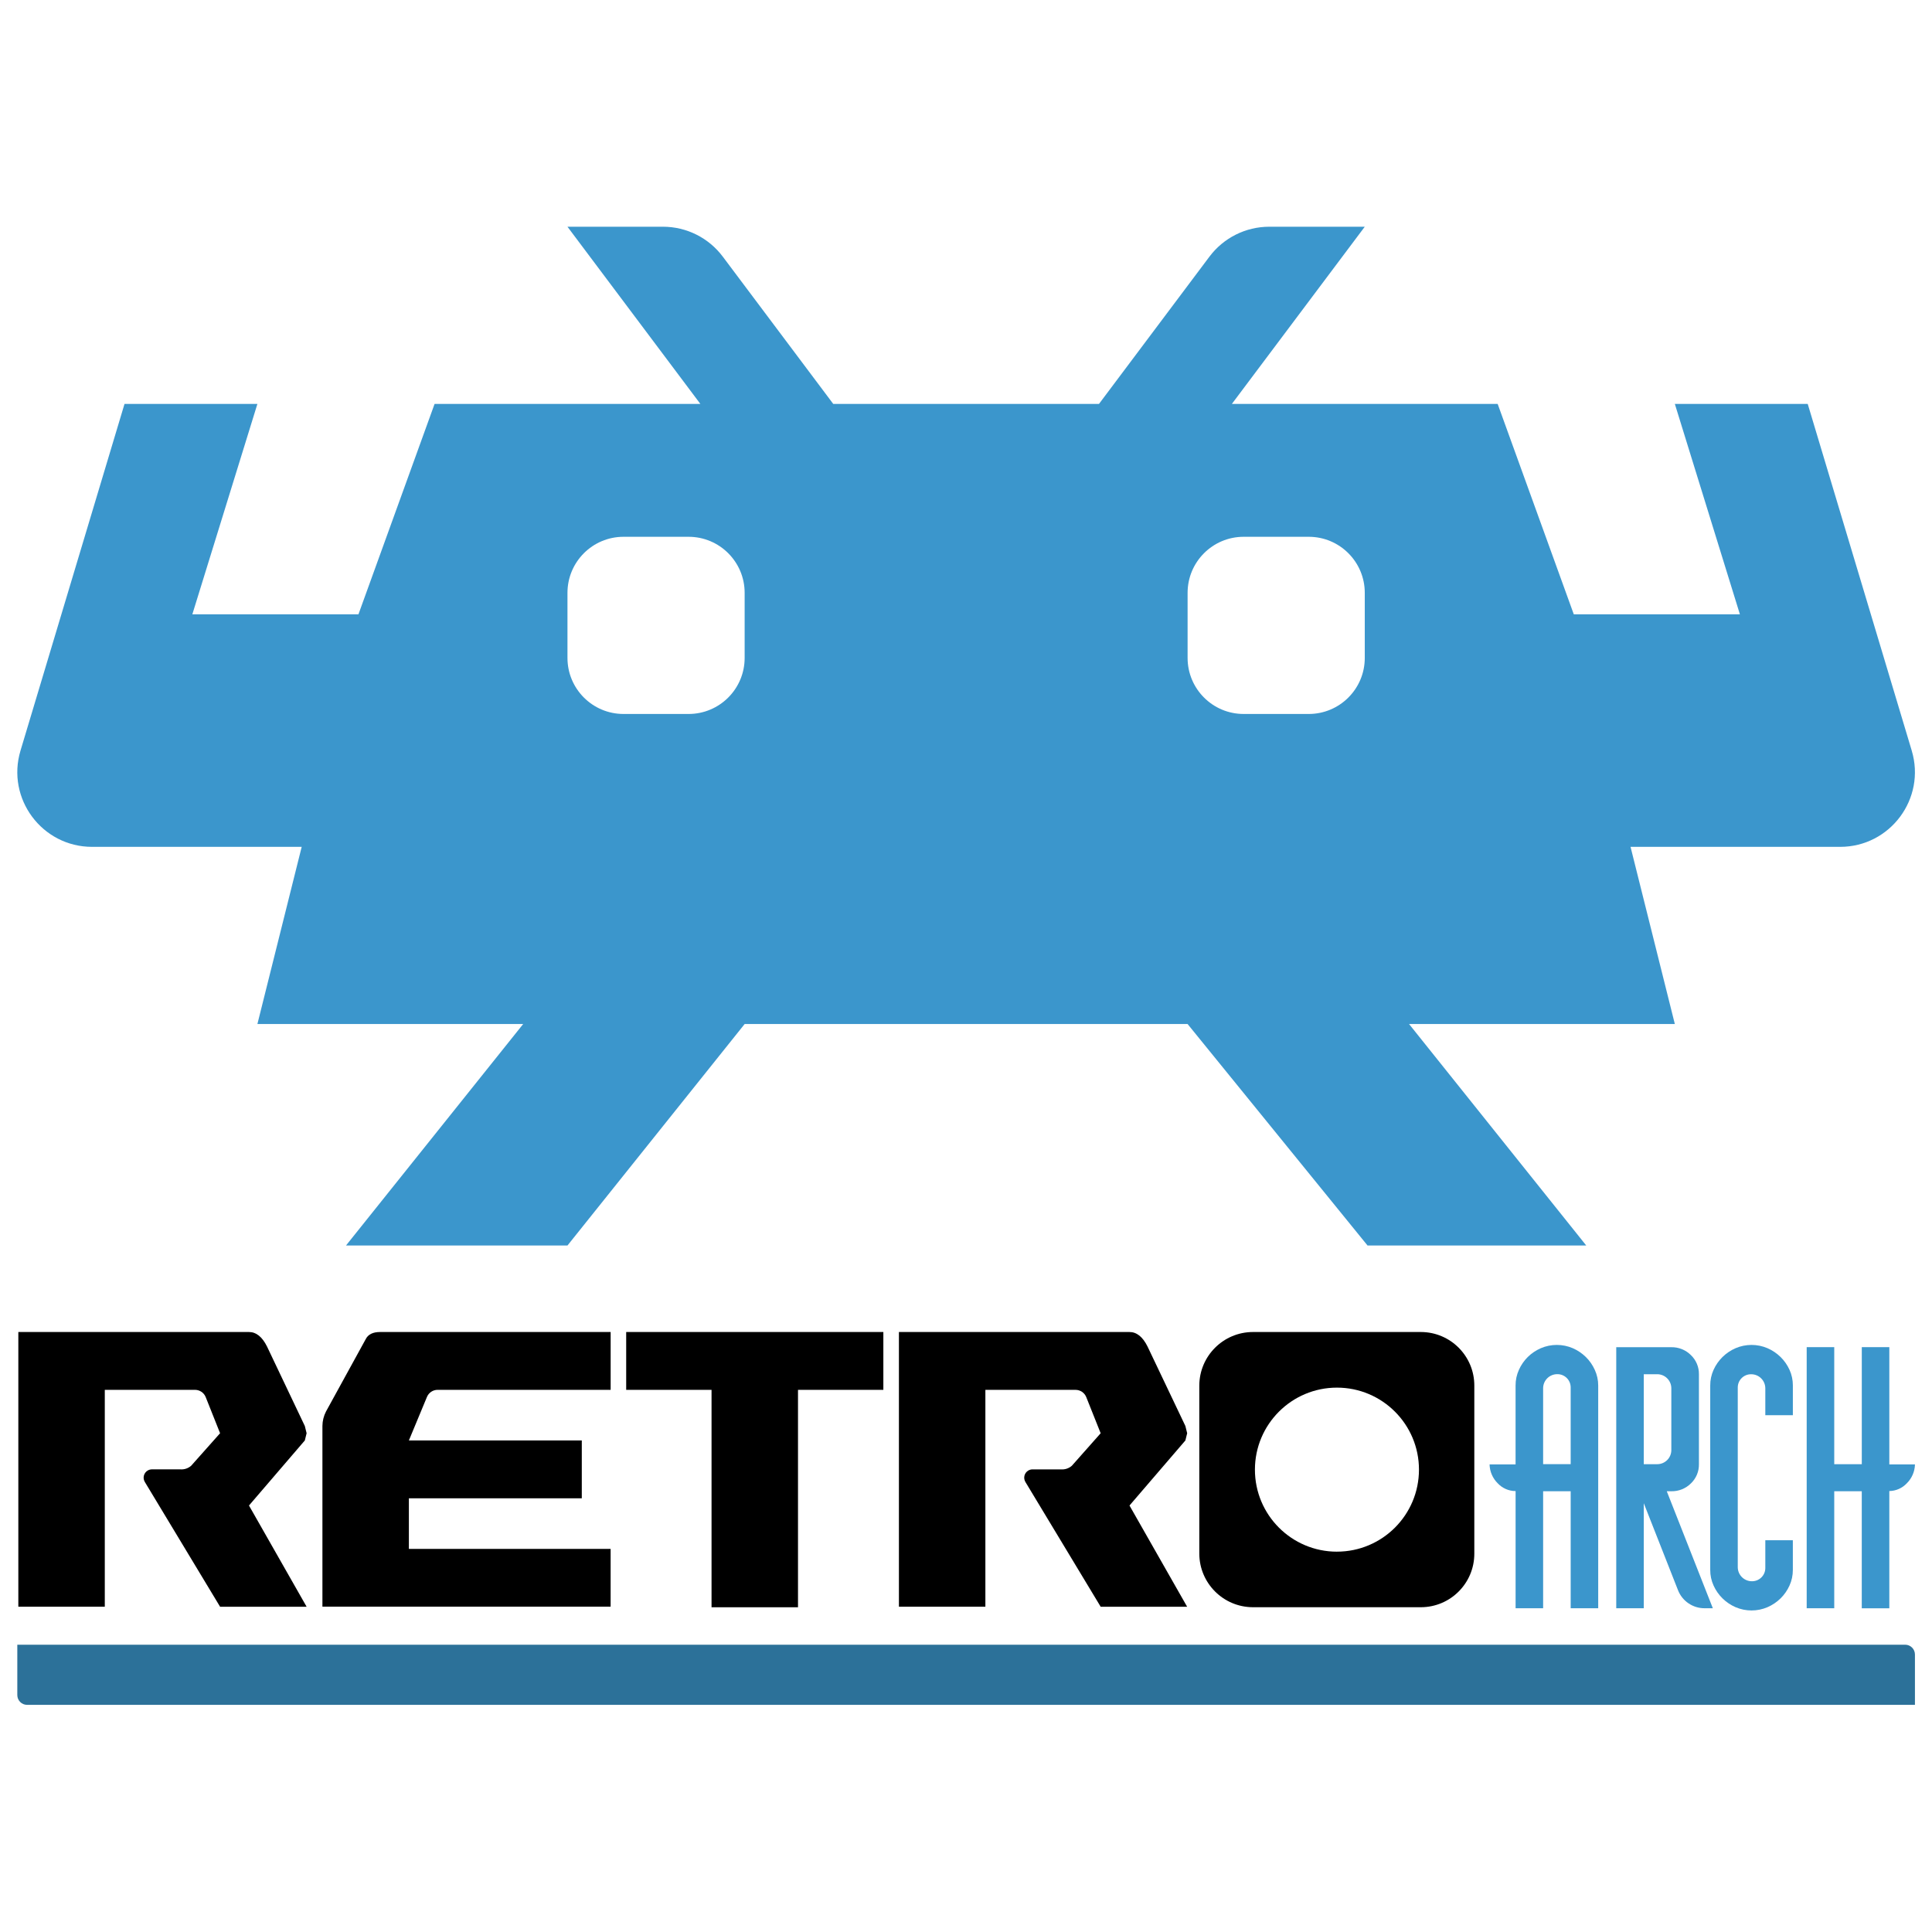<?xml version="1.0" encoding="UTF-8" standalone="no"?>
<!-- Created with Inkscape (http://www.inkscape.org/) -->

<svg
   xmlns:dc="http://purl.org/dc/elements/1.1/"
   xmlns:cc="http://creativecommons.org/ns#"
   xmlns:rdf="http://www.w3.org/1999/02/22-rdf-syntax-ns#"
   xmlns:svg="http://www.w3.org/2000/svg"
   xmlns="http://www.w3.org/2000/svg"
   xmlns:sodipodi="http://sodipodi.sourceforge.net/DTD/sodipodi-0.dtd"
   xmlns:inkscape="http://www.inkscape.org/namespaces/inkscape"
   id="svg5106"
   version="1.1"
   inkscape:version="0.48.5 r10040"
   width="1250"
   height="1250"
   xml:space="preserve"
   sodipodi:docname="retroarch_stack_color.pdf"><defs
     id="defs5110"><clipPath
       clipPathUnits="userSpaceOnUse"
       id="clipPath5120"><path
         d="m 0,1000 1000,0 L 1000,0 0,0 0,1000 z"
         id="path5122" /></clipPath></defs><sodipodi:namedview
     pagecolor="#ffffff"
     bordercolor="#666666"
     borderopacity="1"
     objecttolerance="10"
     gridtolerance="10"
     guidetolerance="10"
     inkscape:pageopacity="0"
     inkscape:pageshadow="2"
     inkscape:window-width="640"
     inkscape:window-height="480"
     id="namedview5108"
     showgrid="false"
     inkscape:zoom="0.2432"
     inkscape:cx="625"
     inkscape:cy="625"
     inkscape:window-x="0"
     inkscape:window-y="0"
     inkscape:window-maximized="0"
     inkscape:current-layer="g5114" /><g
     id="g5114"
     inkscape:groupmode="layer"
     inkscape:label="retroarch_stack_color"
     transform="matrix(1.25,0,0,-1.25,0,1250)"><g
       id="g5116"><g
         id="g5118"
         clip-path="url(#clipPath5120)"><g
           id="g5124"
           transform="translate(706.405,659.467)"><path
             d="m 0,0 c 0,-16.026 -12.991,-29.017 -29.017,-29.017 l -33.674,0 c -16.025,0 -29.016,12.991 -29.016,29.017 l 0,33.674 c 0,16.025 12.991,29.017 29.016,29.017 l 33.674,0 C -12.991,62.691 0,49.699 0,33.674 L 0,0 z m -320.976,0 c 0,-16.026 -12.991,-29.017 -29.016,-29.017 l -33.674,0 c -16.026,0 -29.017,12.991 -29.017,29.017 l 0,33.674 c 0,16.025 12.991,29.017 29.017,29.017 l 33.674,0 c 16.025,0 29.016,-12.992 29.016,-29.017 l 0,-33.674 z m 604.084,-47.991 -53.84,179.462 -68.78,0 33.674,-108.902 -85.976,0 -39.405,108.902 -137.561,0 68.78,91.708 -49.436,0 c -12.177,0 -23.644,-5.734 -30.951,-15.476 l -57.174,-76.232 -137.561,0 -57.174,76.232 c -7.307,9.742 -18.774,15.476 -30.951,15.476 l -49.436,0 68.781,-91.708 -137.561,0 -39.406,-108.902 -85.976,0 33.674,108.902 -68.78,0 -53.84,-179.462 c -7.446,-24.824 11.142,-49.806 37.058,-49.806 l 108.489,0 -22.927,-91.708 137.561,0 -91.707,-114.634 114.634,0 91.707,114.634 229.269,0 93.14,-114.634 113.202,0 -91.708,114.634 137.561,0 -22.926,91.708 108.488,0 c 25.916,0 44.505,24.982 37.058,49.806"
             style="fill:#3b96cc;fill-opacity:1;fill-rule:nonzero;stroke:none"
             id="path5126" /></g><g
           id="g5128"
           transform="translate(885.213,282.83)"><path
             d="m 0,0 c -0.024,2.818 0.569,5.607 1.738,8.171 1.119,2.473 2.685,4.718 4.619,6.623 1.951,1.911 4.234,3.45 6.737,4.542 5.29,2.27 11.28,2.27 16.57,0 2.503,-1.092 4.786,-2.632 6.738,-4.542 1.938,-1.904 3.508,-4.149 4.631,-6.623 1.163,-2.552 1.757,-5.328 1.738,-8.133 l 0,-15.365 -14.261,0 0,13.957 c -0.035,4.029 -3.329,7.267 -7.359,7.232 l 0,0 C 17.374,5.897 14.284,2.864 14.249,-0.913 l 0,-0.001 0,-93.129 c 0.034,-4.029 3.329,-7.267 7.358,-7.232 l 0.001,0 c 3.776,-0.035 6.867,2.998 6.902,6.775 l 0,0 0,14.439 14.248,0 0,-15.327 c 0.021,-2.809 -0.572,-5.589 -1.738,-8.146 -1.119,-2.473 -2.685,-4.718 -4.618,-6.623 -1.952,-1.909 -4.235,-3.448 -6.738,-4.542 -5.289,-2.273 -11.28,-2.273 -16.57,0 -2.503,1.093 -4.786,2.632 -6.737,4.542 -1.934,1.905 -3.5,4.15 -4.619,6.623 -1.165,2.557 -1.758,5.337 -1.738,8.146 L 0,0 z"
             style="fill:#3b96cc;fill-opacity:1;fill-rule:nonzero;stroke:none"
             id="path5130" /></g><g
           id="g5132"
           transform="translate(812.917,242.165)"><path
             d="m 0,0 -14.198,0 0,39.333 c 0.035,4.029 3.33,7.267 7.359,7.232 l 0,0 C -3.062,46.6 0.028,43.567 0.063,39.79 l 0,-10e-4 0,-39.814 L 0,0 z m 12.523,48.836 c -1.119,2.473 -2.685,4.718 -4.618,6.623 -1.952,1.91 -4.235,3.449 -6.738,4.542 -5.29,2.27 -11.28,2.27 -16.57,0 -2.503,-1.092 -4.786,-2.631 -6.738,-4.542 -1.919,-1.908 -3.472,-4.153 -4.58,-6.623 -1.163,-2.553 -1.757,-5.328 -1.738,-8.133 l 0,-40.855 -13.462,0 c 0.089,-3.663 1.589,-7.149 4.187,-9.732 2.397,-2.585 5.762,-4.056 9.288,-4.06 l 0,-60.661 14.248,0 0,60.572 14.261,0 0,-60.572 14.249,0 0,115.27 c 0.008,2.822 -0.602,5.611 -1.789,8.171"
             style="fill:#3b96cc;fill-opacity:1;fill-rule:nonzero;stroke:none"
             id="path5134" /></g><g
           id="g5136"
           transform="translate(949.401,302.712)"><path
             d="m 0,0 0,-60.572 14.261,0 0,60.572 14.249,0 0,-60.699 13.271,0 c -0.089,-3.662 -1.589,-7.149 -4.187,-9.732 -2.351,-2.529 -5.631,-3.991 -9.084,-4.047 l 0,-60.687 -14.261,0 0,60.585 -14.249,0 0,-60.572 -14.261,0 L -14.261,0 0,0 z"
             style="fill:#3b96cc;fill-opacity:1;fill-rule:nonzero;stroke:none"
             id="path5138" /></g><g
           id="g5140"
           transform="translate(850.816,288.704)"><path
             d="m 0,0 6.902,0 c 4.029,0.035 7.324,-3.203 7.359,-7.232 l 0,0 0,-32.101 c -0.035,-4.029 -3.329,-7.267 -7.358,-7.232 l -10e-4,0 -6.902,0 L 0,0 z m 11.901,-60.572 2.36,0 c 3.797,-0.08 7.462,1.391 10.151,4.073 2.705,2.588 4.205,6.19 4.136,9.934 l 0,46.565 c 0.051,3.741 -1.462,7.333 -4.174,9.909 -2.689,2.682 -6.354,4.153 -10.151,4.073 l -28.472,0 0,-135.127 14.249,0 0,54.381 17.763,-45.131 c 2.249,-5.603 7.691,-9.265 13.729,-9.237 l 4.25,0 -23.841,60.56 z"
             style="fill:#3b96cc;fill-opacity:1;fill-rule:nonzero;stroke:none"
             id="path5142" /></g><g
           id="g5144"
           transform="translate(9.491,310.553)"><path
             d="m 0,0 119.381,0 c 3.73,0 6.839,-2.495 9.326,-7.486 l 19.577,-41.16 0.926,-3.743 -0.926,-3.742 -28.903,-33.674 29.829,-52.389 -44.788,0 -38.952,64.582 c -1.226,2.034 -0.571,4.678 1.463,5.904 0.669,0.403 1.435,0.617 2.216,0.617 l 14.706,0 c 2.04,-0.155 4.056,0.517 5.595,1.866 l 14.972,16.836 -7.448,18.715 c -0.918,2.28 -3.138,3.765 -5.595,3.743 l -46.629,0 0,-112.25 -44.75,0 L 0,0 z"
             style="fill:#000000;fill-opacity:1;fill-rule:nonzero;stroke:none"
             id="path5146" /></g><g
           id="g5148"
           transform="translate(465.28,310.553)"><path
             d="m 0,0 119.343,0 c 3.73,0 6.839,-2.495 9.326,-7.486 l 19.602,-41.16 0.927,-3.743 -0.927,-3.742 -28.928,-33.674 29.829,-52.389 -44.75,0 -38.952,64.569 c -1.226,2.035 -0.571,4.678 1.463,5.904 0.669,0.404 1.435,0.617 2.216,0.618 l 14.756,0 c 2.04,-0.156 4.057,0.517 5.596,1.865 l 14.921,16.837 -7.461,18.715 c -0.918,2.279 -3.138,3.764 -5.595,3.742 l -46.616,0 0,-112.25 -44.75,0 L 0,0 z"
             style="fill:#000000;fill-opacity:1;fill-rule:nonzero;stroke:none"
             id="path5150" /></g><g
           id="g5152"
           transform="translate(692.001,196.856)"><path
             d="m 0,0 c -23.447,0 -42.454,19.007 -42.454,42.454 0,23.447 19.007,42.454 42.454,42.454 23.447,0 42.454,-19.008 42.454,-42.454 C 42.447,19.012 23.442,0.013 0,0.013 L 0,0 z m 43.507,113.697 -87.014,0 c -15.301,-0.042 -27.694,-12.435 -27.736,-27.736 l 0,-86.976 c 0.042,-15.301 12.435,-27.694 27.736,-27.736 l 87.001,0 c 15.278,0.049 27.63,12.459 27.609,27.736 l 0,86.976 c 0.021,15.272 -12.324,27.68 -27.596,27.736"
             style="fill:#000000;fill-opacity:1;fill-rule:nonzero;stroke:none"
             id="path5154" /></g><g
           id="g5156"
           transform="translate(211.635,224.49)"><path
             d="m 0,0 89.501,0 0,29.931 -89.501,0 9.326,22.445 c 0.915,2.289 3.143,3.78 5.608,3.755 l 89.501,0 0,29.931 -119.343,0 c -3.731,0 -6.217,-1.247 -7.461,-3.743 L -42.885,44.941 c -1.2,-2.315 -1.838,-4.879 -1.865,-7.486 l 0,-93.548 149.172,0 0,29.905 L 0,-26.188 0,0 z"
             style="fill:#000000;fill-opacity:1;fill-rule:nonzero;stroke:none"
             id="path5158" /></g><g
           id="g5160"
           transform="translate(8.958,148.705)"><path
             d="m 0,0 977.137,0 c 2.803,0 5.075,-2.272 5.075,-5.075 l 0,-26.061 -977.137,0 C 2.272,-31.136 0,-28.864 0,-26.061 L 0,0 z"
             style="fill:#2c7199;fill-opacity:1;fill-rule:nonzero;stroke:none"
             id="path5162" /></g><g
           id="g5164"
           transform="translate(458.403,310.553)"><path
             d="m 0,0 0,0 -134.289,0 0,-29.944 44.179,0 0,-112.529 44.751,0 0,112.529 44.179,0 L -1.18,0 0,0 z"
             style="fill:#000000;fill-opacity:1;fill-rule:nonzero;stroke:none"
             id="path5166" /></g></g></g></g></svg>